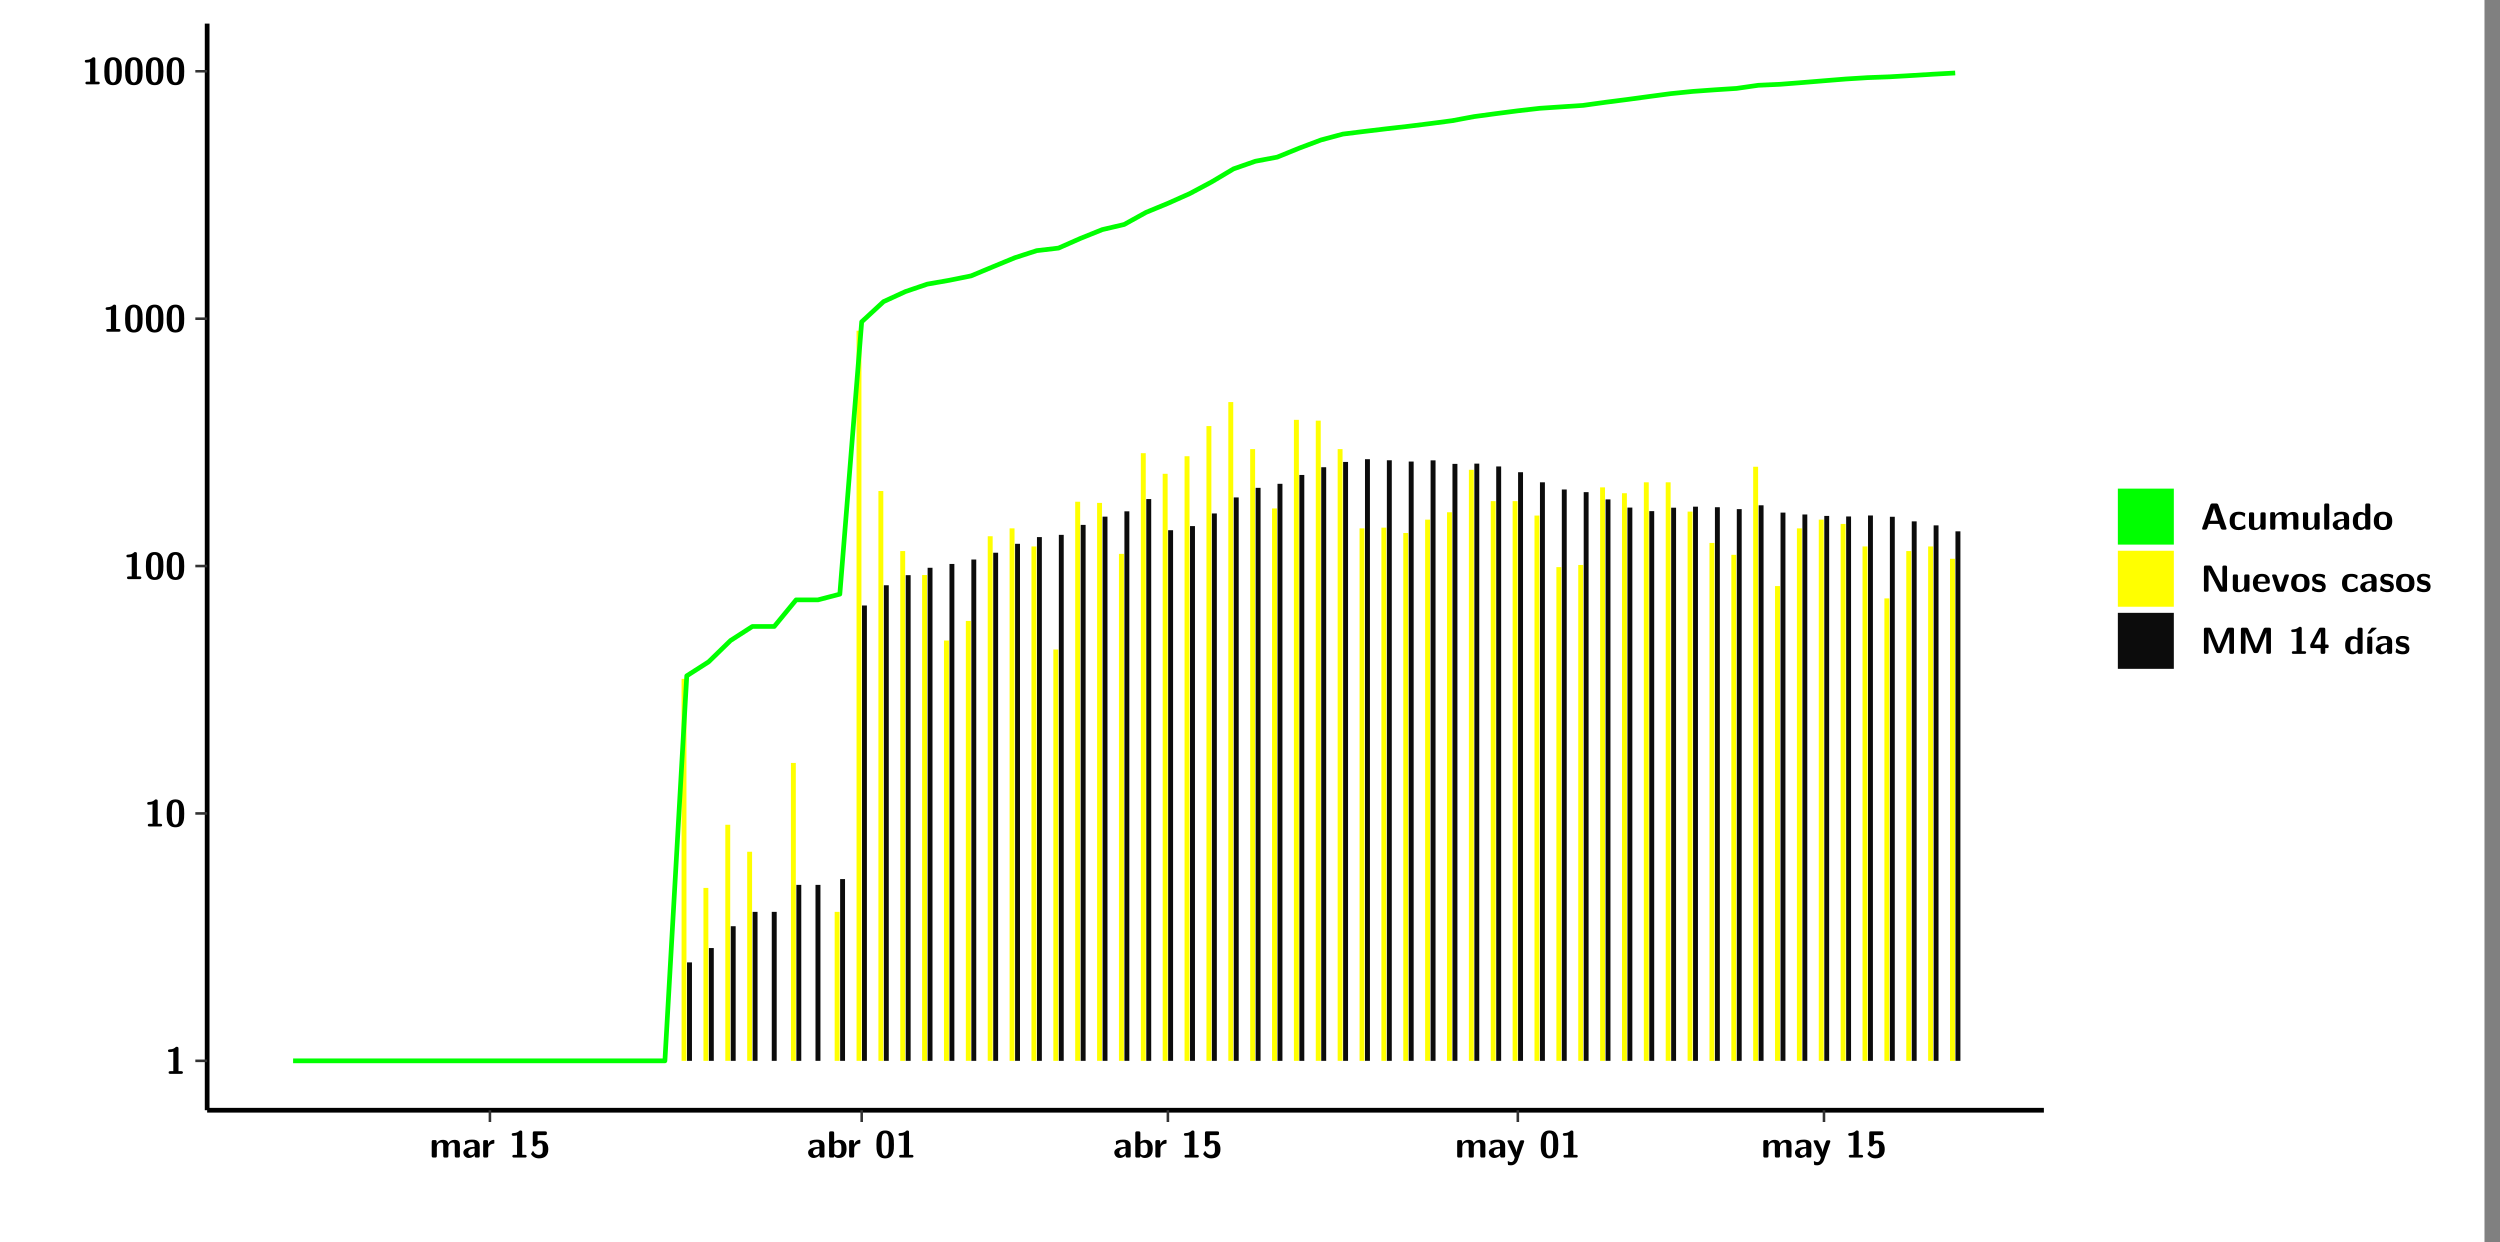 <?xml version="1.0" encoding="UTF-8"?>
<svg xmlns="http://www.w3.org/2000/svg" xmlns:xlink="http://www.w3.org/1999/xlink" width="579.653pt" height="288pt" viewBox="0 0 579.653 288" version="1.1">
<rect x="0" y="0" width="579.653" height="288" fill="#808080" stroke="none"/>
<defs>
<g>
<symbol overflow="visible" id="glyph0-0">
<path style="stroke:none;" d=""/>
</symbol>
<symbol overflow="visible" id="glyph0-1">
<path style="stroke:none;" d="M 3.109 -5.859 C 3.109 -6.016 3.109 -6.281 2.719 -6.281 C 2.547 -6.281 2.516 -6.266 2.406 -6.156 C 2.25 -6.016 1.922 -5.688 1.047 -5.672 C 0.891 -5.672 0.672 -5.609 0.672 -5.359 C 0.672 -5.047 0.969 -5.047 1.094 -5.047 C 1.344 -5.047 1.656 -5.078 1.906 -5.156 L 1.906 -0.625 L 1.234 -0.625 C 1.109 -0.625 0.812 -0.625 0.812 -0.312 C 0.812 0 1.109 0 1.234 0 L 3.719 0 C 3.828 0 4.141 0 4.141 -0.312 C 4.141 -0.625 3.828 -0.625 3.719 -0.625 L 3.109 -0.625 Z M 3.109 -5.859 "/>
</symbol>
<symbol overflow="visible" id="glyph0-2">
<path style="stroke:none;" d="M 4.438 -3 C 4.438 -4.203 4.438 -6.281 2.406 -6.281 C 0.375 -6.281 0.375 -4.219 0.375 -3 C 0.375 -1.812 0.375 0.188 2.406 0.188 C 4.438 0.188 4.438 -1.781 4.438 -3 Z M 2.406 -0.438 C 1.75 -0.438 1.656 -1.25 1.625 -1.484 C 1.562 -1.953 1.562 -2.766 1.562 -3.125 C 1.562 -3.641 1.562 -4.203 1.625 -4.641 C 1.641 -4.875 1.734 -5.641 2.406 -5.641 C 3.047 -5.641 3.156 -4.906 3.188 -4.734 C 3.25 -4.281 3.25 -3.594 3.25 -3.125 C 3.25 -2.625 3.25 -1.953 3.188 -1.469 C 3.156 -1.234 3.062 -0.438 2.406 -0.438 Z M 2.406 -0.438 "/>
</symbol>
<symbol overflow="visible" id="glyph0-3">
<path style="stroke:none;" d="M 7.062 -2.844 C 7.062 -3.75 6.672 -4.109 5.781 -4.109 C 5.156 -4.109 4.688 -3.828 4.359 -3.25 C 4.219 -4.078 3.484 -4.109 3.109 -4.109 C 2.938 -4.109 2.578 -4.109 2.188 -3.828 C 1.906 -3.625 1.734 -3.344 1.672 -3.203 L 1.672 -3.641 C 1.672 -3.922 1.609 -4.062 1.25 -4.062 L 0.953 -4.062 C 0.625 -4.062 0.531 -3.969 0.531 -3.641 L 0.531 -0.422 C 0.531 -0.109 0.625 0 0.953 0 L 1.297 0 C 1.625 0 1.719 -0.109 1.719 -0.422 L 1.719 -2.359 C 1.719 -3.141 2.25 -3.484 2.688 -3.484 C 3.109 -3.484 3.203 -3.297 3.203 -2.828 L 3.203 -0.422 C 3.203 -0.109 3.297 0 3.625 0 L 3.969 0 C 4.297 0 4.391 -0.109 4.391 -0.422 L 4.391 -2.359 C 4.391 -3.141 4.922 -3.484 5.359 -3.484 C 5.781 -3.484 5.875 -3.297 5.875 -2.828 L 5.875 -0.422 C 5.875 -0.109 5.969 0 6.297 0 L 6.641 0 C 6.984 0 7.062 -0.109 7.062 -0.422 Z M 7.062 -2.844 "/>
</symbol>
<symbol overflow="visible" id="glyph0-4">
<path style="stroke:none;" d="M 4.062 -2.766 C 4.062 -4.156 2.734 -4.156 2.297 -4.156 C 1.891 -4.156 1.453 -4.125 0.859 -3.891 C 0.672 -3.797 0.625 -3.781 0.625 -3.688 C 0.625 -3.625 0.688 -3.109 0.688 -3.047 C 0.703 -2.984 0.75 -2.938 0.812 -2.938 C 0.844 -2.938 0.875 -2.969 0.906 -3 C 1.281 -3.391 1.719 -3.578 2.266 -3.578 C 2.734 -3.578 2.875 -3.297 2.875 -2.781 L 2.875 -2.469 C 2.562 -2.469 0.266 -2.453 0.266 -1.172 C 0.266 -0.547 0.766 0.094 1.531 0.094 C 1.828 0.094 2.484 0.016 2.906 -0.594 L 2.906 -0.422 C 2.906 -0.141 2.969 0 3.328 0 L 3.641 0 C 3.984 0 4.062 -0.109 4.062 -0.422 Z M 2.875 -1.344 C 2.875 -0.531 2.047 -0.531 2.016 -0.531 C 1.641 -0.531 1.406 -0.844 1.406 -1.188 C 1.406 -2.047 2.625 -2.109 2.875 -2.109 Z M 2.875 -1.344 "/>
</symbol>
<symbol overflow="visible" id="glyph0-5">
<path style="stroke:none;" d="M 1.703 -2.016 C 1.703 -2.844 2.391 -3.188 2.938 -3.219 C 3.109 -3.234 3.125 -3.234 3.125 -3.469 L 3.125 -3.875 C 3.125 -4.047 3.125 -4.109 2.969 -4.109 C 2.719 -4.109 2.078 -4.031 1.672 -3.078 L 1.656 -3.078 L 1.656 -3.641 C 1.656 -3.922 1.594 -4.062 1.234 -4.062 L 0.953 -4.062 C 0.641 -4.062 0.531 -3.969 0.531 -3.641 L 0.531 -0.422 C 0.531 -0.109 0.625 0 0.953 0 L 1.281 0 C 1.609 0 1.703 -0.109 1.703 -0.422 Z M 1.703 -2.016 "/>
</symbol>
<symbol overflow="visible" id="glyph0-6">
<path style="stroke:none;" d="M 1.859 -5.203 L 3.578 -5.203 C 4 -5.203 4 -5.406 4 -5.641 C 4 -5.875 4 -6.078 3.578 -6.078 L 1.141 -6.078 C 0.875 -6.078 0.734 -6.031 0.734 -5.688 L 0.734 -3 C 0.734 -2.609 0.922 -2.594 1.172 -2.594 C 1.391 -2.594 1.469 -2.594 1.594 -2.812 C 1.812 -3.141 2.109 -3.328 2.469 -3.328 C 3.047 -3.328 3.047 -2.656 3.047 -1.969 C 3.047 -1.297 3.047 -0.625 2.125 -0.625 C 1.844 -0.625 1.25 -0.703 0.906 -1.406 C 0.875 -1.453 0.844 -1.5 0.781 -1.5 C 0.719 -1.5 0.703 -1.469 0.656 -1.391 C 0.531 -1.188 0.328 -0.891 0.328 -0.828 C 0.328 -0.75 0.891 0.188 2.141 0.188 C 3.562 0.188 4.328 -0.516 4.328 -1.938 C 4.328 -3.094 3.844 -3.953 2.5 -3.953 C 2.281 -3.953 2.078 -3.922 1.859 -3.844 Z M 1.859 -5.203 "/>
</symbol>
<symbol overflow="visible" id="glyph0-7">
<path style="stroke:none;" d="M 1.703 -5.656 C 1.703 -5.938 1.641 -6.078 1.281 -6.078 L 0.953 -6.078 C 0.641 -6.078 0.531 -5.984 0.531 -5.656 L 0.531 -0.422 C 0.531 -0.109 0.625 0 0.953 0 L 1.312 0 C 1.453 0 1.719 0 1.734 -0.344 C 2.125 0.094 2.578 0.094 2.719 0.094 C 4.578 0.094 4.578 -1.594 4.578 -2.031 C 4.578 -2.453 4.578 -4.109 2.938 -4.109 C 2.219 -4.109 1.781 -3.703 1.703 -3.625 Z M 1.734 -3.172 C 1.844 -3.281 2.109 -3.484 2.5 -3.484 C 3.391 -3.484 3.391 -2.672 3.391 -2.016 C 3.391 -1.375 3.391 -0.531 2.406 -0.531 C 2.047 -0.531 1.828 -0.75 1.734 -0.875 Z M 1.734 -3.172 "/>
</symbol>
<symbol overflow="visible" id="glyph0-8">
<path style="stroke:none;" d="M 4.109 -3.609 C 4.141 -3.719 4.141 -3.734 4.141 -3.781 C 4.141 -4.016 3.906 -4.016 3.797 -4.016 L 3.609 -4.016 C 3.469 -4.016 3.266 -4.016 3.141 -3.812 C 3.109 -3.766 2.406 -1.828 2.359 -1.25 L 2.344 -1.25 C 2.312 -1.672 1.953 -2.484 1.562 -3.328 C 1.328 -3.891 1.266 -4.016 0.828 -4.016 L 0.594 -4.016 C 0.469 -4.016 0.25 -4.016 0.25 -3.781 C 0.25 -3.75 0.281 -3.688 0.297 -3.641 L 1.953 0 C 1.891 0.188 1.859 0.281 1.828 0.375 C 1.734 0.656 1.578 1.047 1.109 1.047 C 0.812 1.047 0.609 0.922 0.516 0.875 C 0.469 0.844 0.453 0.828 0.422 0.828 C 0.391 0.828 0.312 0.859 0.312 0.969 C 0.312 1.031 0.375 1.641 0.391 1.672 C 0.469 1.781 0.953 1.797 1.094 1.797 C 2.172 1.797 2.609 0.766 2.672 0.547 Z M 4.109 -3.609 "/>
</symbol>
<symbol overflow="visible" id="glyph0-9">
<path style="stroke:none;" d="M 4.156 -5.703 C 4.031 -6.078 3.766 -6.078 3.594 -6.078 L 2.828 -6.078 C 2.641 -6.078 2.391 -6.078 2.266 -5.703 L 0.406 -0.406 C 0.375 -0.297 0.375 -0.281 0.375 -0.234 C 0.375 0 0.594 0 0.703 0 L 1.031 0 C 1.188 0 1.453 0 1.578 -0.344 L 1.922 -1.328 L 4.344 -1.328 L 4.641 -0.484 C 4.75 -0.172 4.812 0 5.234 0 L 5.703 0 C 5.828 0 6.047 0 6.047 -0.234 C 6.047 -0.281 6.047 -0.297 6 -0.406 Z M 2.812 -3.938 C 2.938 -4.328 3.062 -4.656 3.125 -4.969 L 3.141 -4.969 C 3.188 -4.766 3.188 -4.75 3.25 -4.547 L 4.078 -2.078 L 2.188 -2.078 Z M 2.812 -3.938 "/>
</symbol>
<symbol overflow="visible" id="glyph0-10">
<path style="stroke:none;" d="M 4 -0.438 C 4 -0.531 3.969 -0.938 3.953 -1.047 C 3.953 -1.078 3.938 -1.172 3.844 -1.172 C 3.812 -1.172 3.797 -1.172 3.703 -1.078 C 3.562 -0.953 3.141 -0.594 2.422 -0.594 C 1.516 -0.594 1.516 -1.469 1.516 -2.031 C 1.516 -2.75 1.562 -3.484 2.453 -3.484 C 3.031 -3.484 3.266 -3.344 3.578 -3.078 C 3.688 -2.984 3.703 -2.984 3.734 -2.984 C 3.828 -2.984 3.844 -3.062 3.844 -3.094 C 3.859 -3.172 3.953 -3.656 3.953 -3.703 C 3.953 -3.781 3.891 -3.812 3.75 -3.891 C 3.328 -4.078 3.062 -4.156 2.453 -4.156 C 1.141 -4.156 0.328 -3.547 0.328 -2.016 C 0.328 -0.562 1.078 0.094 2.406 0.094 C 2.641 0.094 3.172 0.094 3.75 -0.203 C 4 -0.344 4 -0.344 4 -0.438 Z M 4 -0.438 "/>
</symbol>
<symbol overflow="visible" id="glyph0-11">
<path style="stroke:none;" d="M 4.391 -3.594 C 4.391 -3.875 4.328 -4.016 3.969 -4.016 L 3.609 -4.016 C 3.281 -4.016 3.188 -3.906 3.188 -3.594 L 3.188 -1.516 C 3.188 -0.938 2.891 -0.438 2.266 -0.438 C 1.766 -0.438 1.719 -0.562 1.719 -1.031 L 1.719 -3.594 C 1.719 -3.875 1.656 -4.016 1.297 -4.016 L 0.953 -4.016 C 0.625 -4.016 0.531 -3.922 0.531 -3.594 L 0.531 -1.109 C 0.531 -0.172 1.031 0.094 1.953 0.094 C 2.188 0.094 2.812 0.094 3.219 -0.656 L 3.219 -0.422 C 3.219 -0.141 3.281 0 3.641 0 L 3.969 0 C 4.297 0 4.391 -0.109 4.391 -0.422 Z M 4.391 -3.594 "/>
</symbol>
<symbol overflow="visible" id="glyph0-12">
<path style="stroke:none;" d="M 1.703 -5.656 C 1.703 -5.938 1.641 -6.078 1.281 -6.078 L 0.953 -6.078 C 0.641 -6.078 0.531 -5.984 0.531 -5.656 L 0.531 -0.422 C 0.531 -0.109 0.625 0 0.953 0 L 1.281 0 C 1.609 0 1.703 -0.109 1.703 -0.422 Z M 1.703 -5.656 "/>
</symbol>
<symbol overflow="visible" id="glyph0-13">
<path style="stroke:none;" d="M 4.375 -5.656 C 4.375 -5.938 4.312 -6.078 3.953 -6.078 L 3.625 -6.078 C 3.297 -6.078 3.203 -5.969 3.203 -5.656 L 3.203 -3.672 C 2.812 -4.047 2.375 -4.109 2.109 -4.109 C 0.328 -4.109 0.328 -2.422 0.328 -2 C 0.328 -1.594 0.328 0.094 2.062 0.094 C 2.422 0.094 2.812 -0.016 3.188 -0.406 C 3.188 -0.094 3.297 0 3.609 0 L 3.953 0 C 4.281 0 4.375 -0.109 4.375 -0.422 Z M 3.188 -1.094 C 3.188 -0.953 3.188 -0.875 2.922 -0.688 C 2.703 -0.547 2.5 -0.531 2.406 -0.531 C 1.516 -0.531 1.516 -1.344 1.516 -2 C 1.516 -2.656 1.516 -3.484 2.5 -3.484 C 2.75 -3.484 2.984 -3.391 3.188 -3.203 Z M 3.188 -1.094 "/>
</symbol>
<symbol overflow="visible" id="glyph0-14">
<path style="stroke:none;" d="M 4.547 -1.969 C 4.547 -3.406 3.844 -4.156 2.406 -4.156 C 0.953 -4.156 0.266 -3.391 0.266 -1.969 C 0.266 -0.547 1.031 0.094 2.406 0.094 C 3.781 0.094 4.547 -0.531 4.547 -1.969 Z M 2.406 -0.594 C 1.469 -0.594 1.469 -1.375 1.469 -2.078 C 1.469 -2.75 1.469 -3.531 2.406 -3.531 C 3.344 -3.531 3.344 -2.766 3.344 -2.078 C 3.344 -1.391 3.344 -0.594 2.406 -0.594 Z M 2.406 -0.594 "/>
</symbol>
<symbol overflow="visible" id="glyph0-15">
<path style="stroke:none;" d="M 2.656 -5.734 C 2.469 -6.078 2.203 -6.078 2.031 -6.078 L 1.219 -6.078 C 0.906 -6.078 0.797 -5.984 0.797 -5.656 L 0.797 -0.422 C 0.797 -0.109 0.891 0 1.219 0 L 1.453 0 C 1.781 0 1.875 -0.109 1.875 -0.422 L 1.875 -5.016 L 1.891 -5.016 L 4.297 -0.344 C 4.484 0 4.75 0 4.922 0 L 5.734 0 C 6.062 0 6.156 -0.109 6.156 -0.422 L 6.156 -5.656 C 6.156 -5.938 6.094 -6.078 5.734 -6.078 L 5.5 -6.078 C 5.156 -6.078 5.078 -5.969 5.078 -5.656 L 5.078 -1.062 L 5.062 -1.062 Z M 2.656 -5.734 "/>
</symbol>
<symbol overflow="visible" id="glyph0-16">
<path style="stroke:none;" d="M 3.781 -1.875 C 3.984 -1.875 4.203 -1.891 4.203 -2.281 C 4.203 -3.406 3.672 -4.156 2.359 -4.156 C 0.969 -4.156 0.266 -3.375 0.266 -2.047 C 0.266 -0.609 1.109 0.094 2.484 0.094 C 2.812 0.094 3.312 0.047 3.891 -0.234 C 4.078 -0.328 4.141 -0.359 4.141 -0.469 C 4.141 -0.531 4.125 -0.781 4.109 -0.844 C 4.078 -1.125 4.062 -1.125 3.984 -1.125 C 3.953 -1.125 3.938 -1.125 3.844 -1.047 C 3.328 -0.594 2.797 -0.531 2.516 -0.531 C 1.531 -0.531 1.422 -1.312 1.391 -1.875 Z M 1.406 -2.344 C 1.422 -2.875 1.609 -3.531 2.359 -3.531 C 3.062 -3.531 3.203 -3.031 3.219 -2.344 Z M 1.406 -2.344 "/>
</symbol>
<symbol overflow="visible" id="glyph0-17">
<path style="stroke:none;" d="M 4.109 -3.609 C 4.141 -3.719 4.141 -3.75 4.141 -3.766 C 4.141 -4.016 3.922 -4.016 3.797 -4.016 L 3.609 -4.016 C 3.25 -4.016 3.141 -3.891 3.062 -3.641 L 2.203 -0.984 L 1.328 -3.641 C 1.266 -3.828 1.203 -4.016 0.781 -4.016 L 0.578 -4.016 C 0.453 -4.016 0.234 -4.016 0.234 -3.766 C 0.234 -3.75 0.234 -3.719 0.266 -3.609 L 1.312 -0.375 C 1.438 0 1.703 0 1.859 0 L 2.5 0 C 2.672 0 2.938 0 3.062 -0.375 Z M 4.109 -3.609 "/>
</symbol>
<symbol overflow="visible" id="glyph0-18">
<path style="stroke:none;" d="M 3.469 -1.234 C 3.469 -1.734 3.203 -2.031 3.047 -2.172 C 2.703 -2.484 2.391 -2.547 2.031 -2.609 C 1.547 -2.703 1.188 -2.766 1.188 -3.109 C 1.188 -3.469 1.484 -3.547 1.828 -3.547 C 2.406 -3.547 2.719 -3.328 2.953 -3.125 C 3.047 -3.047 3.062 -3.047 3.094 -3.047 C 3.188 -3.047 3.203 -3.125 3.203 -3.156 C 3.219 -3.219 3.312 -3.719 3.312 -3.766 C 3.312 -3.906 2.844 -4.031 2.75 -4.062 C 2.406 -4.156 2.125 -4.156 1.891 -4.156 C 1.5 -4.156 0.328 -4.156 0.328 -2.906 C 0.328 -2.484 0.516 -2.219 0.75 -2 C 1.062 -1.734 1.406 -1.672 1.906 -1.562 C 2.156 -1.531 2.609 -1.453 2.609 -1.062 C 2.609 -0.656 2.266 -0.594 1.922 -0.594 C 1.531 -0.594 1.047 -0.703 0.625 -1.188 C 0.594 -1.234 0.562 -1.266 0.516 -1.266 C 0.422 -1.266 0.406 -1.188 0.391 -1.125 C 0.375 -1.016 0.266 -0.516 0.266 -0.422 C 0.266 -0.266 0.922 -0.062 0.922 -0.047 C 1.406 0.094 1.766 0.094 1.922 0.094 C 2.359 0.094 3.469 0.062 3.469 -1.234 Z M 3.469 -1.234 "/>
</symbol>
<symbol overflow="visible" id="glyph0-19">
<path style="stroke:none;" d="M 4.859 -2.859 C 4.688 -2.422 4.359 -1.609 4.281 -1.312 C 4.203 -1.625 3.844 -2.484 3.656 -2.953 L 2.531 -5.719 C 2.391 -6.078 2.109 -6.078 1.953 -6.078 L 1.219 -6.078 C 0.906 -6.078 0.797 -5.984 0.797 -5.656 L 0.797 -0.422 C 0.797 -0.109 0.891 0 1.219 0 L 1.453 0 C 1.781 0 1.875 -0.109 1.875 -0.422 L 1.875 -4.953 L 1.891 -4.953 C 1.984 -4.562 2.375 -3.578 2.578 -3.062 L 3.609 -0.562 C 3.766 -0.188 3.969 -0.188 4.266 -0.188 C 4.562 -0.188 4.781 -0.188 4.938 -0.562 L 6.062 -3.328 C 6.141 -3.531 6.625 -4.719 6.672 -4.953 L 6.688 -4.953 L 6.688 -0.422 C 6.688 -0.141 6.75 0 7.109 0 L 7.344 0 C 7.672 0 7.766 -0.109 7.766 -0.422 L 7.766 -5.656 C 7.766 -5.938 7.703 -6.078 7.344 -6.078 L 6.609 -6.078 C 6.391 -6.078 6.172 -6.062 6.016 -5.703 Z M 4.859 -2.859 "/>
</symbol>
<symbol overflow="visible" id="glyph0-20">
<path style="stroke:none;" d="M 0.344 -2.297 C 0.266 -2.172 0.266 -2.141 0.266 -1.984 L 0.266 -1.766 C 0.266 -1.484 0.328 -1.344 0.688 -1.344 L 2.672 -1.344 L 2.672 -0.422 C 2.672 -0.141 2.719 0 3.078 0 L 3.328 0 C 3.656 0 3.75 -0.109 3.75 -0.422 L 3.75 -1.344 L 4.125 -1.344 C 4.391 -1.344 4.547 -1.406 4.547 -1.75 C 4.547 -2.078 4.422 -2.172 4.125 -2.172 L 3.75 -2.172 L 3.75 -5.656 C 3.75 -5.984 3.656 -6.078 3.328 -6.078 L 2.688 -6.078 C 2.531 -6.078 2.391 -6.078 2.281 -5.875 Z M 1.188 -2.172 C 2.578 -4.75 2.672 -5.016 2.703 -5.156 L 2.719 -5.156 L 2.719 -2.172 Z M 1.188 -2.172 "/>
</symbol>
<symbol overflow="visible" id="glyph0-21">
<path style="stroke:none;" d="M 3.906 -5.844 C 3.953 -5.875 4 -5.922 4 -5.969 C 4 -6.078 3.906 -6.078 3.766 -6.078 L 3.047 -6.078 C 2.875 -6.078 2.859 -6.078 2.781 -5.984 L 2.031 -4.953 C 1.953 -4.859 1.953 -4.844 1.953 -4.828 C 1.953 -4.703 2.047 -4.703 2.188 -4.703 L 2.516 -4.703 Z M 3.906 -5.844 "/>
</symbol>
<symbol overflow="visible" id="glyph0-22">
<path style="stroke:none;" d="M 1.703 -3.594 C 1.703 -3.875 1.641 -4.016 1.281 -4.016 L 0.953 -4.016 C 0.641 -4.016 0.531 -3.922 0.531 -3.594 L 0.531 -0.422 C 0.531 -0.109 0.625 0 0.953 0 L 1.281 0 C 1.609 0 1.703 -0.109 1.703 -0.422 Z M 1.703 -3.594 "/>
</symbol>
</g>
<clipPath id="clip1">
  <path d="M 0 0 L 576.008 0 L 576.008 288 L 0 288 Z M 0 0 "/>
</clipPath>
<clipPath id="clip2">
  <path d="M 48.031 5.477 L 473.898 5.477 L 473.898 257.414 L 48.031 257.414 Z M 48.031 5.477 "/>
</clipPath>
</defs>
<g id="surface1">
<g clip-path="url(#clip1)" clip-rule="nonzero">
<path style="fill-rule:nonzero;fill:rgb(100%,100%,100%);fill-opacity:1;stroke-width:0.598;stroke-linecap:round;stroke-linejoin:round;stroke:rgb(100%,100%,100%);stroke-opacity:1;stroke-miterlimit:10;" d="M 0 0 L 0 288.004 L 576.008 288.004 L 576.008 0 Z M 0 0 " transform="matrix(1,0,0,-1,0,288)"/>
</g>
<g clip-path="url(#clip2)" clip-rule="nonzero">
<path style=" stroke:none;fill-rule:nonzero;fill:rgb(100%,100%,100%);fill-opacity:1;" d="M 48.031 257.414 L 48.031 5.477 L 473.898 5.477 L 473.898 257.414 Z M 48.031 257.414 "/>
</g>
<path style=" stroke:none;fill-rule:nonzero;fill:rgb(100%,100%,0%);fill-opacity:1;" d="M 158.031 245.969 L 158.031 157.398 L 159.164 157.398 L 159.164 245.969 Z M 158.031 245.969 "/>
<path style=" stroke:none;fill-rule:nonzero;fill:rgb(4.999%,4.999%,4.999%);fill-opacity:1;" d="M 159.293 245.969 L 159.293 223.141 L 160.441 223.141 L 160.441 245.969 Z M 159.293 245.969 "/>
<path style=" stroke:none;fill-rule:nonzero;fill:rgb(100%,100%,0%);fill-opacity:1;" d="M 163.102 245.969 L 163.102 205.875 L 164.234 205.875 L 164.234 245.969 Z M 163.102 245.969 "/>
<path style=" stroke:none;fill-rule:nonzero;fill:rgb(4.999%,4.999%,4.999%);fill-opacity:1;" d="M 164.367 245.969 L 164.367 219.816 L 165.5 219.816 L 165.5 245.969 Z M 164.367 245.969 "/>
<path style=" stroke:none;fill-rule:nonzero;fill:rgb(100%,100%,0%);fill-opacity:1;" d="M 168.172 245.969 L 168.172 191.23 L 169.309 191.23 L 169.309 245.969 Z M 168.172 245.969 "/>
<path style=" stroke:none;fill-rule:nonzero;fill:rgb(4.999%,4.999%,4.999%);fill-opacity:1;" d="M 169.438 245.969 L 169.438 214.754 L 170.574 214.754 L 170.574 245.969 Z M 169.438 245.969 "/>
<path style=" stroke:none;fill-rule:nonzero;fill:rgb(100%,100%,0%);fill-opacity:1;" d="M 173.242 245.969 L 173.242 197.488 L 174.379 197.488 L 174.379 245.969 Z M 173.242 245.969 "/>
<path style=" stroke:none;fill-rule:nonzero;fill:rgb(4.999%,4.999%,4.999%);fill-opacity:1;" d="M 174.508 245.969 L 174.508 211.426 L 175.645 211.426 L 175.645 245.969 Z M 174.508 245.969 "/>
<path style=" stroke:none;fill-rule:nonzero;fill:rgb(4.999%,4.999%,4.999%);fill-opacity:1;" d="M 178.941 245.969 L 178.941 211.426 L 180.086 211.426 L 180.086 245.969 Z M 178.941 245.969 "/>
<path style=" stroke:none;fill-rule:nonzero;fill:rgb(100%,100%,0%);fill-opacity:1;" d="M 183.383 245.969 L 183.383 176.895 L 184.52 176.895 L 184.52 245.969 Z M 183.383 245.969 "/>
<path style=" stroke:none;fill-rule:nonzero;fill:rgb(4.999%,4.999%,4.999%);fill-opacity:1;" d="M 184.648 245.969 L 184.648 205.168 L 185.785 205.168 L 185.785 245.969 Z M 184.648 245.969 "/>
<path style=" stroke:none;fill-rule:nonzero;fill:rgb(4.999%,4.999%,4.999%);fill-opacity:1;" d="M 189.082 245.969 L 189.082 205.168 L 190.23 205.168 L 190.23 245.969 Z M 189.082 245.969 "/>
<path style=" stroke:none;fill-rule:nonzero;fill:rgb(100%,100%,0%);fill-opacity:1;" d="M 193.527 245.969 L 193.527 211.426 L 194.664 211.426 L 194.664 245.969 Z M 193.527 245.969 "/>
<path style=" stroke:none;fill-rule:nonzero;fill:rgb(4.999%,4.999%,4.999%);fill-opacity:1;" d="M 194.793 245.969 L 194.793 203.824 L 195.93 203.824 L 195.93 245.969 Z M 194.793 245.969 "/>
<path style=" stroke:none;fill-rule:nonzero;fill:rgb(100%,100%,0%);fill-opacity:1;" d="M 198.598 245.969 L 198.598 76.68 L 199.734 76.68 L 199.734 245.969 Z M 198.598 245.969 "/>
<path style=" stroke:none;fill-rule:nonzero;fill:rgb(4.999%,4.999%,4.999%);fill-opacity:1;" d="M 199.863 245.969 L 199.863 140.391 L 201 140.391 L 201 245.969 Z M 199.863 245.969 "/>
<path style=" stroke:none;fill-rule:nonzero;fill:rgb(100%,100%,0%);fill-opacity:1;" d="M 203.668 245.969 L 203.668 113.852 L 204.805 113.852 L 204.805 245.969 Z M 203.668 245.969 "/>
<path style=" stroke:none;fill-rule:nonzero;fill:rgb(4.999%,4.999%,4.999%);fill-opacity:1;" d="M 204.934 245.969 L 204.934 135.699 L 206.07 135.699 L 206.07 245.969 Z M 204.934 245.969 "/>
<path style=" stroke:none;fill-rule:nonzero;fill:rgb(100%,100%,0%);fill-opacity:1;" d="M 208.73 245.969 L 208.73 127.77 L 209.875 127.77 L 209.875 245.969 Z M 208.73 245.969 "/>
<path style=" stroke:none;fill-rule:nonzero;fill:rgb(4.999%,4.999%,4.999%);fill-opacity:1;" d="M 210.004 245.969 L 210.004 133.359 L 211.141 133.359 L 211.141 245.969 Z M 210.004 245.969 "/>
<path style=" stroke:none;fill-rule:nonzero;fill:rgb(100%,100%,0%);fill-opacity:1;" d="M 213.801 245.969 L 213.801 133.328 L 214.945 133.328 L 214.945 245.969 Z M 213.801 245.969 "/>
<path style=" stroke:none;fill-rule:nonzero;fill:rgb(4.999%,4.999%,4.999%);fill-opacity:1;" d="M 215.078 245.969 L 215.078 131.645 L 216.211 131.645 L 216.211 245.969 Z M 215.078 245.969 "/>
<path style=" stroke:none;fill-rule:nonzero;fill:rgb(100%,100%,0%);fill-opacity:1;" d="M 218.871 245.969 L 218.871 148.512 L 220.02 148.512 L 220.02 245.969 Z M 218.871 245.969 "/>
<path style=" stroke:none;fill-rule:nonzero;fill:rgb(4.999%,4.999%,4.999%);fill-opacity:1;" d="M 220.148 245.969 L 220.148 130.758 L 221.281 130.758 L 221.281 245.969 Z M 220.148 245.969 "/>
<path style=" stroke:none;fill-rule:nonzero;fill:rgb(100%,100%,0%);fill-opacity:1;" d="M 223.941 245.969 L 223.941 143.969 L 225.09 143.969 L 225.09 245.969 Z M 223.941 245.969 "/>
<path style=" stroke:none;fill-rule:nonzero;fill:rgb(4.999%,4.999%,4.999%);fill-opacity:1;" d="M 225.219 245.969 L 225.219 129.73 L 226.355 129.73 L 226.355 245.969 Z M 225.219 245.969 "/>
<path style=" stroke:none;fill-rule:nonzero;fill:rgb(100%,100%,0%);fill-opacity:1;" d="M 229.016 245.969 L 229.016 124.332 L 230.16 124.332 L 230.16 245.969 Z M 229.016 245.969 "/>
<path style=" stroke:none;fill-rule:nonzero;fill:rgb(4.999%,4.999%,4.999%);fill-opacity:1;" d="M 230.289 245.969 L 230.289 128.156 L 231.426 128.156 L 231.426 245.969 Z M 230.289 245.969 "/>
<path style=" stroke:none;fill-rule:nonzero;fill:rgb(100%,100%,0%);fill-opacity:1;" d="M 234.086 245.969 L 234.086 122.508 L 235.23 122.508 L 235.23 245.969 Z M 234.086 245.969 "/>
<path style=" stroke:none;fill-rule:nonzero;fill:rgb(4.999%,4.999%,4.999%);fill-opacity:1;" d="M 235.359 245.969 L 235.359 126.086 L 236.496 126.086 L 236.496 245.969 Z M 235.359 245.969 "/>
<path style=" stroke:none;fill-rule:nonzero;fill:rgb(100%,100%,0%);fill-opacity:1;" d="M 239.156 245.969 L 239.156 126.703 L 240.301 126.703 L 240.301 245.969 Z M 239.156 245.969 "/>
<path style=" stroke:none;fill-rule:nonzero;fill:rgb(4.999%,4.999%,4.999%);fill-opacity:1;" d="M 240.43 245.969 L 240.43 124.531 L 241.566 124.531 L 241.566 245.969 Z M 240.43 245.969 "/>
<path style=" stroke:none;fill-rule:nonzero;fill:rgb(100%,100%,0%);fill-opacity:1;" d="M 244.227 245.969 L 244.227 150.594 L 245.371 150.594 L 245.371 245.969 Z M 244.227 245.969 "/>
<path style=" stroke:none;fill-rule:nonzero;fill:rgb(4.999%,4.999%,4.999%);fill-opacity:1;" d="M 245.504 245.969 L 245.504 124.012 L 246.637 124.012 L 246.637 245.969 Z M 245.504 245.969 "/>
<path style=" stroke:none;fill-rule:nonzero;fill:rgb(100%,100%,0%);fill-opacity:1;" d="M 249.297 245.969 L 249.297 116.332 L 250.445 116.332 L 250.445 245.969 Z M 249.297 245.969 "/>
<path style=" stroke:none;fill-rule:nonzero;fill:rgb(4.999%,4.999%,4.999%);fill-opacity:1;" d="M 250.574 245.969 L 250.574 121.703 L 251.711 121.703 L 251.711 245.969 Z M 250.574 245.969 "/>
<path style=" stroke:none;fill-rule:nonzero;fill:rgb(100%,100%,0%);fill-opacity:1;" d="M 254.371 245.969 L 254.371 116.602 L 255.516 116.602 L 255.516 245.969 Z M 254.371 245.969 "/>
<path style=" stroke:none;fill-rule:nonzero;fill:rgb(4.999%,4.999%,4.999%);fill-opacity:1;" d="M 255.645 245.969 L 255.645 119.789 L 256.781 119.789 L 256.781 245.969 Z M 255.645 245.969 "/>
<path style=" stroke:none;fill-rule:nonzero;fill:rgb(100%,100%,0%);fill-opacity:1;" d="M 259.441 245.969 L 259.441 128.426 L 260.586 128.426 L 260.586 245.969 Z M 259.441 245.969 "/>
<path style=" stroke:none;fill-rule:nonzero;fill:rgb(4.999%,4.999%,4.999%);fill-opacity:1;" d="M 260.707 245.969 L 260.707 118.555 L 261.852 118.555 L 261.852 245.969 Z M 260.707 245.969 "/>
<path style=" stroke:none;fill-rule:nonzero;fill:rgb(100%,100%,0%);fill-opacity:1;" d="M 264.512 245.969 L 264.512 105.074 L 265.656 105.074 L 265.656 245.969 Z M 264.512 245.969 "/>
<path style=" stroke:none;fill-rule:nonzero;fill:rgb(4.999%,4.999%,4.999%);fill-opacity:1;" d="M 265.777 245.969 L 265.777 115.715 L 266.922 115.715 L 266.922 245.969 Z M 265.777 245.969 "/>
<path style=" stroke:none;fill-rule:nonzero;fill:rgb(100%,100%,0%);fill-opacity:1;" d="M 269.582 245.969 L 269.582 109.855 L 270.727 109.855 L 270.727 245.969 Z M 269.582 245.969 "/>
<path style=" stroke:none;fill-rule:nonzero;fill:rgb(4.999%,4.999%,4.999%);fill-opacity:1;" d="M 270.848 245.969 L 270.848 122.938 L 271.992 122.938 L 271.992 245.969 Z M 270.848 245.969 "/>
<path style=" stroke:none;fill-rule:nonzero;fill:rgb(100%,100%,0%);fill-opacity:1;" d="M 274.652 245.969 L 274.652 105.781 L 275.801 105.781 L 275.801 245.969 Z M 274.652 245.969 "/>
<path style=" stroke:none;fill-rule:nonzero;fill:rgb(4.999%,4.999%,4.999%);fill-opacity:1;" d="M 275.918 245.969 L 275.918 121.98 L 277.066 121.98 L 277.066 245.969 Z M 275.918 245.969 "/>
<path style=" stroke:none;fill-rule:nonzero;fill:rgb(100%,100%,0%);fill-opacity:1;" d="M 279.727 245.969 L 279.727 98.789 L 280.871 98.789 L 280.871 245.969 Z M 279.727 245.969 "/>
<path style=" stroke:none;fill-rule:nonzero;fill:rgb(4.999%,4.999%,4.999%);fill-opacity:1;" d="M 280.988 245.969 L 280.988 119.051 L 282.137 119.051 L 282.137 245.969 Z M 280.988 245.969 "/>
<path style=" stroke:none;fill-rule:nonzero;fill:rgb(100%,100%,0%);fill-opacity:1;" d="M 284.797 245.969 L 284.797 93.227 L 285.941 93.227 L 285.941 245.969 Z M 284.797 245.969 "/>
<path style=" stroke:none;fill-rule:nonzero;fill:rgb(4.999%,4.999%,4.999%);fill-opacity:1;" d="M 286.062 245.969 L 286.062 115.336 L 287.207 115.336 L 287.207 245.969 Z M 286.062 245.969 "/>
<path style=" stroke:none;fill-rule:nonzero;fill:rgb(100%,100%,0%);fill-opacity:1;" d="M 289.867 245.969 L 289.867 104.129 L 291.012 104.129 L 291.012 245.969 Z M 289.867 245.969 "/>
<path style=" stroke:none;fill-rule:nonzero;fill:rgb(4.999%,4.999%,4.999%);fill-opacity:1;" d="M 291.133 245.969 L 291.133 113.113 L 292.277 113.113 L 292.277 245.969 Z M 291.133 245.969 "/>
<path style=" stroke:none;fill-rule:nonzero;fill:rgb(100%,100%,0%);fill-opacity:1;" d="M 294.938 245.969 L 294.938 117.887 L 296.082 117.887 L 296.082 245.969 Z M 294.938 245.969 "/>
<path style=" stroke:none;fill-rule:nonzero;fill:rgb(4.999%,4.999%,4.999%);fill-opacity:1;" d="M 296.203 245.969 L 296.203 112.176 L 297.348 112.176 L 297.348 245.969 Z M 296.203 245.969 "/>
<path style=" stroke:none;fill-rule:nonzero;fill:rgb(100%,100%,0%);fill-opacity:1;" d="M 300.008 245.969 L 300.008 97.344 L 301.156 97.344 L 301.156 245.969 Z M 300.008 245.969 "/>
<path style=" stroke:none;fill-rule:nonzero;fill:rgb(4.999%,4.999%,4.999%);fill-opacity:1;" d="M 301.273 245.969 L 301.273 110.125 L 302.418 110.125 L 302.418 245.969 Z M 301.273 245.969 "/>
<path style=" stroke:none;fill-rule:nonzero;fill:rgb(100%,100%,0%);fill-opacity:1;" d="M 305.078 245.969 L 305.078 97.531 L 306.227 97.531 L 306.227 245.969 Z M 305.078 245.969 "/>
<path style=" stroke:none;fill-rule:nonzero;fill:rgb(4.999%,4.999%,4.999%);fill-opacity:1;" d="M 306.344 245.969 L 306.344 108.332 L 307.492 108.332 L 307.492 245.969 Z M 306.344 245.969 "/>
<path style=" stroke:none;fill-rule:nonzero;fill:rgb(100%,100%,0%);fill-opacity:1;" d="M 310.152 245.969 L 310.152 104.129 L 311.285 104.129 L 311.285 245.969 Z M 310.152 245.969 "/>
<path style=" stroke:none;fill-rule:nonzero;fill:rgb(4.999%,4.999%,4.999%);fill-opacity:1;" d="M 311.418 245.969 L 311.418 107.105 L 312.562 107.105 L 312.562 245.969 Z M 311.418 245.969 "/>
<path style=" stroke:none;fill-rule:nonzero;fill:rgb(100%,100%,0%);fill-opacity:1;" d="M 315.223 245.969 L 315.223 122.508 L 316.359 122.508 L 316.359 245.969 Z M 315.223 245.969 "/>
<path style=" stroke:none;fill-rule:nonzero;fill:rgb(4.999%,4.999%,4.999%);fill-opacity:1;" d="M 316.488 245.969 L 316.488 106.469 L 317.633 106.469 L 317.633 245.969 Z M 316.488 245.969 "/>
<path style=" stroke:none;fill-rule:nonzero;fill:rgb(100%,100%,0%);fill-opacity:1;" d="M 320.293 245.969 L 320.293 122.34 L 321.43 122.34 L 321.43 245.969 Z M 320.293 245.969 "/>
<path style=" stroke:none;fill-rule:nonzero;fill:rgb(4.999%,4.999%,4.999%);fill-opacity:1;" d="M 321.559 245.969 L 321.559 106.719 L 322.703 106.719 L 322.703 245.969 Z M 321.559 245.969 "/>
<path style=" stroke:none;fill-rule:nonzero;fill:rgb(100%,100%,0%);fill-opacity:1;" d="M 325.363 245.969 L 325.363 123.586 L 326.5 123.586 L 326.5 245.969 Z M 325.363 245.969 "/>
<path style=" stroke:none;fill-rule:nonzero;fill:rgb(4.999%,4.999%,4.999%);fill-opacity:1;" d="M 326.629 245.969 L 326.629 107.016 L 327.773 107.016 L 327.773 245.969 Z M 326.629 245.969 "/>
<path style=" stroke:none;fill-rule:nonzero;fill:rgb(100%,100%,0%);fill-opacity:1;" d="M 330.434 245.969 L 330.434 120.484 L 331.57 120.484 L 331.57 245.969 Z M 330.434 245.969 "/>
<path style=" stroke:none;fill-rule:nonzero;fill:rgb(4.999%,4.999%,4.999%);fill-opacity:1;" d="M 331.699 245.969 L 331.699 106.738 L 332.848 106.738 L 332.848 245.969 Z M 331.699 245.969 "/>
<path style=" stroke:none;fill-rule:nonzero;fill:rgb(100%,100%,0%);fill-opacity:1;" d="M 335.508 245.969 L 335.508 118.773 L 336.641 118.773 L 336.641 245.969 Z M 335.508 245.969 "/>
<path style=" stroke:none;fill-rule:nonzero;fill:rgb(4.999%,4.999%,4.999%);fill-opacity:1;" d="M 336.77 245.969 L 336.77 107.555 L 337.918 107.555 L 337.918 245.969 Z M 336.77 245.969 "/>
<path style=" stroke:none;fill-rule:nonzero;fill:rgb(100%,100%,0%);fill-opacity:1;" d="M 340.578 245.969 L 340.578 108.93 L 341.715 108.93 L 341.715 245.969 Z M 340.578 245.969 "/>
<path style=" stroke:none;fill-rule:nonzero;fill:rgb(4.999%,4.999%,4.999%);fill-opacity:1;" d="M 341.844 245.969 L 341.844 107.496 L 342.988 107.496 L 342.988 245.969 Z M 341.844 245.969 "/>
<path style=" stroke:none;fill-rule:nonzero;fill:rgb(100%,100%,0%);fill-opacity:1;" d="M 345.648 245.969 L 345.648 116.191 L 346.785 116.191 L 346.785 245.969 Z M 345.648 245.969 "/>
<path style=" stroke:none;fill-rule:nonzero;fill:rgb(4.999%,4.999%,4.999%);fill-opacity:1;" d="M 346.914 245.969 L 346.914 108.152 L 348.059 108.152 L 348.059 245.969 Z M 346.914 245.969 "/>
<path style=" stroke:none;fill-rule:nonzero;fill:rgb(100%,100%,0%);fill-opacity:1;" d="M 350.719 245.969 L 350.719 116.191 L 351.855 116.191 L 351.855 245.969 Z M 350.719 245.969 "/>
<path style=" stroke:none;fill-rule:nonzero;fill:rgb(4.999%,4.999%,4.999%);fill-opacity:1;" d="M 351.984 245.969 L 351.984 109.488 L 353.129 109.488 L 353.129 245.969 Z M 351.984 245.969 "/>
<path style=" stroke:none;fill-rule:nonzero;fill:rgb(100%,100%,0%);fill-opacity:1;" d="M 355.789 245.969 L 355.789 119.539 L 356.926 119.539 L 356.926 245.969 Z M 355.789 245.969 "/>
<path style=" stroke:none;fill-rule:nonzero;fill:rgb(4.999%,4.999%,4.999%);fill-opacity:1;" d="M 357.055 245.969 L 357.055 111.828 L 358.203 111.828 L 358.203 245.969 Z M 357.055 245.969 "/>
<path style=" stroke:none;fill-rule:nonzero;fill:rgb(100%,100%,0%);fill-opacity:1;" d="M 360.863 245.969 L 360.863 131.496 L 361.996 131.496 L 361.996 245.969 Z M 360.863 245.969 "/>
<path style=" stroke:none;fill-rule:nonzero;fill:rgb(4.999%,4.999%,4.999%);fill-opacity:1;" d="M 362.125 245.969 L 362.125 113.492 L 363.262 113.492 L 363.262 245.969 Z M 362.125 245.969 "/>
<path style=" stroke:none;fill-rule:nonzero;fill:rgb(100%,100%,0%);fill-opacity:1;" d="M 365.934 245.969 L 365.934 130.996 L 367.066 130.996 L 367.066 245.969 Z M 365.934 245.969 "/>
<path style=" stroke:none;fill-rule:nonzero;fill:rgb(4.999%,4.999%,4.999%);fill-opacity:1;" d="M 367.199 245.969 L 367.199 114.109 L 368.332 114.109 L 368.332 245.969 Z M 367.199 245.969 "/>
<path style=" stroke:none;fill-rule:nonzero;fill:rgb(100%,100%,0%);fill-opacity:1;" d="M 371.004 245.969 L 371.004 113.004 L 372.141 113.004 L 372.141 245.969 Z M 371.004 245.969 "/>
<path style=" stroke:none;fill-rule:nonzero;fill:rgb(4.999%,4.999%,4.999%);fill-opacity:1;" d="M 372.27 245.969 L 372.27 115.793 L 373.406 115.793 L 373.406 245.969 Z M 372.27 245.969 "/>
<path style=" stroke:none;fill-rule:nonzero;fill:rgb(100%,100%,0%);fill-opacity:1;" d="M 376.074 245.969 L 376.074 114.359 L 377.211 114.359 L 377.211 245.969 Z M 376.074 245.969 "/>
<path style=" stroke:none;fill-rule:nonzero;fill:rgb(4.999%,4.999%,4.999%);fill-opacity:1;" d="M 377.34 245.969 L 377.34 117.688 L 378.477 117.688 L 378.477 245.969 Z M 377.34 245.969 "/>
<path style=" stroke:none;fill-rule:nonzero;fill:rgb(100%,100%,0%);fill-opacity:1;" d="M 381.145 245.969 L 381.145 111.828 L 382.281 111.828 L 382.281 245.969 Z M 381.145 245.969 "/>
<path style=" stroke:none;fill-rule:nonzero;fill:rgb(4.999%,4.999%,4.999%);fill-opacity:1;" d="M 382.41 245.969 L 382.41 118.512 L 383.547 118.512 L 383.547 245.969 Z M 382.41 245.969 "/>
<path style=" stroke:none;fill-rule:nonzero;fill:rgb(100%,100%,0%);fill-opacity:1;" d="M 386.215 245.969 L 386.215 111.828 L 387.352 111.828 L 387.352 245.969 Z M 386.215 245.969 "/>
<path style=" stroke:none;fill-rule:nonzero;fill:rgb(4.999%,4.999%,4.999%);fill-opacity:1;" d="M 387.48 245.969 L 387.48 117.715 L 388.617 117.715 L 388.617 245.969 Z M 387.48 245.969 "/>
<path style=" stroke:none;fill-rule:nonzero;fill:rgb(100%,100%,0%);fill-opacity:1;" d="M 391.289 245.969 L 391.289 118.621 L 392.422 118.621 L 392.422 245.969 Z M 391.289 245.969 "/>
<path style=" stroke:none;fill-rule:nonzero;fill:rgb(4.999%,4.999%,4.999%);fill-opacity:1;" d="M 392.555 245.969 L 392.555 117.477 L 393.688 117.477 L 393.688 245.969 Z M 392.555 245.969 "/>
<path style=" stroke:none;fill-rule:nonzero;fill:rgb(100%,100%,0%);fill-opacity:1;" d="M 396.359 245.969 L 396.359 125.887 L 397.496 125.887 L 397.496 245.969 Z M 396.359 245.969 "/>
<path style=" stroke:none;fill-rule:nonzero;fill:rgb(4.999%,4.999%,4.999%);fill-opacity:1;" d="M 397.625 245.969 L 397.625 117.605 L 398.762 117.605 L 398.762 245.969 Z M 397.625 245.969 "/>
<path style=" stroke:none;fill-rule:nonzero;fill:rgb(100%,100%,0%);fill-opacity:1;" d="M 401.43 245.969 L 401.43 128.645 L 402.566 128.645 L 402.566 245.969 Z M 401.43 245.969 "/>
<path style=" stroke:none;fill-rule:nonzero;fill:rgb(4.999%,4.999%,4.999%);fill-opacity:1;" d="M 402.695 245.969 L 402.695 118.047 L 403.832 118.047 L 403.832 245.969 Z M 402.695 245.969 "/>
<path style=" stroke:none;fill-rule:nonzero;fill:rgb(100%,100%,0%);fill-opacity:1;" d="M 406.492 245.969 L 406.492 108.223 L 407.637 108.223 L 407.637 245.969 Z M 406.492 245.969 "/>
<path style=" stroke:none;fill-rule:nonzero;fill:rgb(4.999%,4.999%,4.999%);fill-opacity:1;" d="M 407.766 245.969 L 407.766 117.16 L 408.902 117.16 L 408.902 245.969 Z M 407.766 245.969 "/>
<path style=" stroke:none;fill-rule:nonzero;fill:rgb(100%,100%,0%);fill-opacity:1;" d="M 411.562 245.969 L 411.562 135.887 L 412.707 135.887 L 412.707 245.969 Z M 411.562 245.969 "/>
<path style=" stroke:none;fill-rule:nonzero;fill:rgb(4.999%,4.999%,4.999%);fill-opacity:1;" d="M 412.836 245.969 L 412.836 118.852 L 413.973 118.852 L 413.973 245.969 Z M 412.836 245.969 "/>
<path style=" stroke:none;fill-rule:nonzero;fill:rgb(100%,100%,0%);fill-opacity:1;" d="M 416.633 245.969 L 416.633 122.508 L 417.777 122.508 L 417.777 245.969 Z M 416.633 245.969 "/>
<path style=" stroke:none;fill-rule:nonzero;fill:rgb(4.999%,4.999%,4.999%);fill-opacity:1;" d="M 417.91 245.969 L 417.91 119.289 L 419.043 119.289 L 419.043 245.969 Z M 417.91 245.969 "/>
<path style=" stroke:none;fill-rule:nonzero;fill:rgb(100%,100%,0%);fill-opacity:1;" d="M 421.703 245.969 L 421.703 120.484 L 422.852 120.484 L 422.852 245.969 Z M 421.703 245.969 "/>
<path style=" stroke:none;fill-rule:nonzero;fill:rgb(4.999%,4.999%,4.999%);fill-opacity:1;" d="M 422.98 245.969 L 422.98 119.621 L 424.113 119.621 L 424.113 245.969 Z M 422.98 245.969 "/>
<path style=" stroke:none;fill-rule:nonzero;fill:rgb(100%,100%,0%);fill-opacity:1;" d="M 426.773 245.969 L 426.773 121.48 L 427.922 121.48 L 427.922 245.969 Z M 426.773 245.969 "/>
<path style=" stroke:none;fill-rule:nonzero;fill:rgb(4.999%,4.999%,4.999%);fill-opacity:1;" d="M 428.051 245.969 L 428.051 119.75 L 429.188 119.75 L 429.188 245.969 Z M 428.051 245.969 "/>
<path style=" stroke:none;fill-rule:nonzero;fill:rgb(100%,100%,0%);fill-opacity:1;" d="M 431.848 245.969 L 431.848 126.703 L 432.992 126.703 L 432.992 245.969 Z M 431.848 245.969 "/>
<path style=" stroke:none;fill-rule:nonzero;fill:rgb(4.999%,4.999%,4.999%);fill-opacity:1;" d="M 433.121 245.969 L 433.121 119.52 L 434.258 119.52 L 434.258 245.969 Z M 433.121 245.969 "/>
<path style=" stroke:none;fill-rule:nonzero;fill:rgb(100%,100%,0%);fill-opacity:1;" d="M 436.918 245.969 L 436.918 138.746 L 438.062 138.746 L 438.062 245.969 Z M 436.918 245.969 "/>
<path style=" stroke:none;fill-rule:nonzero;fill:rgb(4.999%,4.999%,4.999%);fill-opacity:1;" d="M 438.191 245.969 L 438.191 119.82 L 439.328 119.82 L 439.328 245.969 Z M 438.191 245.969 "/>
<path style=" stroke:none;fill-rule:nonzero;fill:rgb(100%,100%,0%);fill-opacity:1;" d="M 441.988 245.969 L 441.988 127.77 L 443.133 127.77 L 443.133 245.969 Z M 441.988 245.969 "/>
<path style=" stroke:none;fill-rule:nonzero;fill:rgb(4.999%,4.999%,4.999%);fill-opacity:1;" d="M 443.262 245.969 L 443.262 120.883 L 444.398 120.883 L 444.398 245.969 Z M 443.262 245.969 "/>
<path style=" stroke:none;fill-rule:nonzero;fill:rgb(100%,100%,0%);fill-opacity:1;" d="M 447.059 245.969 L 447.059 126.703 L 448.203 126.703 L 448.203 245.969 Z M 447.059 245.969 "/>
<path style=" stroke:none;fill-rule:nonzero;fill:rgb(4.999%,4.999%,4.999%);fill-opacity:1;" d="M 448.336 245.969 L 448.336 121.812 L 449.469 121.812 L 449.469 245.969 Z M 448.336 245.969 "/>
<path style=" stroke:none;fill-rule:nonzero;fill:rgb(100%,100%,0%);fill-opacity:1;" d="M 452.129 245.969 L 452.129 129.562 L 453.277 129.562 L 453.277 245.969 Z M 452.129 245.969 "/>
<path style=" stroke:none;fill-rule:nonzero;fill:rgb(4.999%,4.999%,4.999%);fill-opacity:1;" d="M 453.395 245.969 L 453.395 123.195 L 454.543 123.195 L 454.543 245.969 Z M 453.395 245.969 "/>
<path style="fill:none;stroke-width:1.096;stroke-linecap:butt;stroke-linejoin:round;stroke:rgb(0%,100%,0%);stroke-opacity:1;stroke-miterlimit:10;" d="M 67.957 42.031 L 154.164 42.031 L 159.234 131.301 L 164.305 134.547 L 169.379 139.488 L 174.449 142.746 L 179.52 142.746 L 184.59 148.914 L 189.652 148.914 L 194.723 150.238 L 199.793 213.383 L 204.863 218.066 L 209.934 220.395 L 215.008 222.121 L 220.078 223.008 L 225.148 224.031 L 230.219 226.145 L 235.289 228.238 L 240.363 229.883 L 245.434 230.48 L 250.504 232.719 L 255.574 234.762 L 260.645 235.949 L 265.719 238.758 L 270.789 240.852 L 275.859 243.113 L 280.93 245.82 L 286 248.84 L 291.07 250.613 L 296.145 251.57 L 301.215 253.641 L 306.285 255.547 L 311.355 256.91 L 316.426 257.539 L 321.5 258.145 L 326.57 258.723 L 331.641 259.352 L 336.711 260.02 L 341.781 260.965 L 346.855 261.652 L 351.926 262.309 L 356.996 262.887 L 362.066 263.227 L 367.137 263.574 L 372.211 264.281 L 377.281 264.93 L 382.34 265.617 L 387.414 266.293 L 392.484 266.805 L 397.555 267.172 L 402.625 267.5 L 407.695 268.227 L 412.766 268.457 L 417.84 268.855 L 422.91 269.273 L 427.98 269.684 L 433.051 270 L 438.121 270.191 L 443.195 270.488 L 448.266 270.797 L 453.336 271.078 " transform="matrix(1,0,0,-1,0,288)"/>
<path style="fill:none;stroke-width:1.096;stroke-linecap:butt;stroke-linejoin:round;stroke:rgb(0%,0%,0%);stroke-opacity:1;stroke-miterlimit:10;" d="M 48.031 30.586 L 48.031 282.523 " transform="matrix(1,0,0,-1,0,288)"/>
<g style="fill:rgb(0%,0%,0%);fill-opacity:1;">
  <use xlink:href="#glyph0-1" x="38.276" y="248.986"/>
</g>
<g style="fill:rgb(0%,0%,0%);fill-opacity:1;">
  <use xlink:href="#glyph0-1" x="33.454" y="191.631"/>
  <use xlink:href="#glyph0-2" x="38.276" y="191.631"/>
</g>
<g style="fill:rgb(0%,0%,0%);fill-opacity:1;">
  <use xlink:href="#glyph0-1" x="28.632" y="134.276"/>
  <use xlink:href="#glyph0-2" x="33.454" y="134.276"/>
  <use xlink:href="#glyph0-2" x="38.276" y="134.276"/>
</g>
<g style="fill:rgb(0%,0%,0%);fill-opacity:1;">
  <use xlink:href="#glyph0-1" x="23.81" y="76.912"/>
  <use xlink:href="#glyph0-2" x="28.632" y="76.912"/>
  <use xlink:href="#glyph0-2" x="33.454" y="76.912"/>
  <use xlink:href="#glyph0-2" x="38.276" y="76.912"/>
</g>
<g style="fill:rgb(0%,0%,0%);fill-opacity:1;">
  <use xlink:href="#glyph0-1" x="18.989" y="19.557"/>
  <use xlink:href="#glyph0-2" x="23.811" y="19.557"/>
  <use xlink:href="#glyph0-2" x="28.633" y="19.557"/>
  <use xlink:href="#glyph0-2" x="33.455" y="19.557"/>
  <use xlink:href="#glyph0-2" x="38.277" y="19.557"/>
</g>
<path style="fill:none;stroke-width:0.598;stroke-linecap:butt;stroke-linejoin:round;stroke:rgb(20%,20%,20%);stroke-opacity:1;stroke-miterlimit:10;" d="M 45.289 42.031 L 48.031 42.031 " transform="matrix(1,0,0,-1,0,288)"/>
<path style="fill:none;stroke-width:0.598;stroke-linecap:butt;stroke-linejoin:round;stroke:rgb(20%,20%,20%);stroke-opacity:1;stroke-miterlimit:10;" d="M 45.289 99.398 L 48.031 99.398 " transform="matrix(1,0,0,-1,0,288)"/>
<path style="fill:none;stroke-width:0.598;stroke-linecap:butt;stroke-linejoin:round;stroke:rgb(20%,20%,20%);stroke-opacity:1;stroke-miterlimit:10;" d="M 45.289 156.754 L 48.031 156.754 " transform="matrix(1,0,0,-1,0,288)"/>
<path style="fill:none;stroke-width:0.598;stroke-linecap:butt;stroke-linejoin:round;stroke:rgb(20%,20%,20%);stroke-opacity:1;stroke-miterlimit:10;" d="M 45.289 214.109 L 48.031 214.109 " transform="matrix(1,0,0,-1,0,288)"/>
<path style="fill:none;stroke-width:0.598;stroke-linecap:butt;stroke-linejoin:round;stroke:rgb(20%,20%,20%);stroke-opacity:1;stroke-miterlimit:10;" d="M 45.289 271.477 L 48.031 271.477 " transform="matrix(1,0,0,-1,0,288)"/>
<path style="fill:none;stroke-width:1.096;stroke-linecap:butt;stroke-linejoin:round;stroke:rgb(0%,0%,0%);stroke-opacity:1;stroke-miterlimit:10;" d="M 48.031 30.586 L 473.898 30.586 " transform="matrix(1,0,0,-1,0,288)"/>
<path style="fill:none;stroke-width:0.598;stroke-linecap:butt;stroke-linejoin:round;stroke:rgb(20%,20%,20%);stroke-opacity:1;stroke-miterlimit:10;" d="M 113.594 27.848 L 113.594 30.586 " transform="matrix(1,0,0,-1,0,288)"/>
<path style="fill:none;stroke-width:0.598;stroke-linecap:butt;stroke-linejoin:round;stroke:rgb(20%,20%,20%);stroke-opacity:1;stroke-miterlimit:10;" d="M 199.793 27.848 L 199.793 30.586 " transform="matrix(1,0,0,-1,0,288)"/>
<path style="fill:none;stroke-width:0.598;stroke-linecap:butt;stroke-linejoin:round;stroke:rgb(20%,20%,20%);stroke-opacity:1;stroke-miterlimit:10;" d="M 270.789 27.848 L 270.789 30.586 " transform="matrix(1,0,0,-1,0,288)"/>
<path style="fill:none;stroke-width:0.598;stroke-linecap:butt;stroke-linejoin:round;stroke:rgb(20%,20%,20%);stroke-opacity:1;stroke-miterlimit:10;" d="M 351.926 27.848 L 351.926 30.586 " transform="matrix(1,0,0,-1,0,288)"/>
<path style="fill:none;stroke-width:0.598;stroke-linecap:butt;stroke-linejoin:round;stroke:rgb(20%,20%,20%);stroke-opacity:1;stroke-miterlimit:10;" d="M 422.91 27.848 L 422.91 30.586 " transform="matrix(1,0,0,-1,0,288)"/>
<g style="fill:rgb(0%,0%,0%);fill-opacity:1;">
  <use xlink:href="#glyph0-3" x="99.566" y="268.394"/>
  <use xlink:href="#glyph0-4" x="107.164" y="268.394"/>
</g>
<g style="fill:rgb(0%,0%,0%);fill-opacity:1;">
  <use xlink:href="#glyph0-5" x="111.495" y="268.394"/>
</g>
<g style="fill:rgb(0%,0%,0%);fill-opacity:1;">
  <use xlink:href="#glyph0-1" x="117.976" y="268.394"/>
  <use xlink:href="#glyph0-6" x="122.798" y="268.394"/>
</g>
<g style="fill:rgb(0%,0%,0%);fill-opacity:1;">
  <use xlink:href="#glyph0-4" x="187.103" y="268.394"/>
  <use xlink:href="#glyph0-7" x="191.706" y="268.394"/>
</g>
<g style="fill:rgb(0%,0%,0%);fill-opacity:1;">
  <use xlink:href="#glyph0-5" x="196.353" y="268.394"/>
</g>
<g style="fill:rgb(0%,0%,0%);fill-opacity:1;">
  <use xlink:href="#glyph0-2" x="202.834" y="268.394"/>
  <use xlink:href="#glyph0-1" x="207.656" y="268.394"/>
</g>
<g style="fill:rgb(0%,0%,0%);fill-opacity:1;">
  <use xlink:href="#glyph0-4" x="258.096" y="268.394"/>
  <use xlink:href="#glyph0-7" x="262.699" y="268.394"/>
</g>
<g style="fill:rgb(0%,0%,0%);fill-opacity:1;">
  <use xlink:href="#glyph0-5" x="267.355" y="268.394"/>
</g>
<g style="fill:rgb(0%,0%,0%);fill-opacity:1;">
  <use xlink:href="#glyph0-1" x="273.827" y="268.394"/>
  <use xlink:href="#glyph0-6" x="278.649" y="268.394"/>
</g>
<g style="fill:rgb(0%,0%,0%);fill-opacity:1;">
  <use xlink:href="#glyph0-3" x="337.333" y="268.394"/>
  <use xlink:href="#glyph0-4" x="344.931" y="268.394"/>
</g>
<g style="fill:rgb(0%,0%,0%);fill-opacity:1;">
  <use xlink:href="#glyph0-8" x="349.262" y="268.394"/>
</g>
<g style="fill:rgb(0%,0%,0%);fill-opacity:1;">
  <use xlink:href="#glyph0-2" x="356.863" y="268.394"/>
  <use xlink:href="#glyph0-1" x="361.685" y="268.394"/>
</g>
<g style="fill:rgb(0%,0%,0%);fill-opacity:1;">
  <use xlink:href="#glyph0-3" x="408.316" y="268.394"/>
  <use xlink:href="#glyph0-4" x="415.914" y="268.394"/>
</g>
<g style="fill:rgb(0%,0%,0%);fill-opacity:1;">
  <use xlink:href="#glyph0-8" x="420.245" y="268.394"/>
</g>
<g style="fill:rgb(0%,0%,0%);fill-opacity:1;">
  <use xlink:href="#glyph0-1" x="427.846" y="268.394"/>
  <use xlink:href="#glyph0-6" x="432.668" y="268.394"/>
</g>
<path style=" stroke:none;fill-rule:nonzero;fill:rgb(100%,100%,100%);fill-opacity:1;" d="M 484.859 161.262 L 484.859 101.625 L 570.527 101.625 L 570.527 161.262 Z M 484.859 161.262 "/>
<path style=" stroke:none;fill-rule:nonzero;fill:rgb(0%,100%,0%);fill-opacity:1;" d="M 491.047 126.273 L 491.047 113.293 L 504.027 113.293 L 504.027 126.273 Z M 491.047 126.273 "/>
<path style=" stroke:none;fill-rule:nonzero;fill:rgb(100%,100%,0%);fill-opacity:1;" d="M 491.047 140.68 L 491.047 127.699 L 504.027 127.699 L 504.027 140.68 Z M 491.047 140.68 "/>
<path style=" stroke:none;fill-rule:nonzero;fill:rgb(4.999%,4.999%,4.999%);fill-opacity:1;" d="M 491.047 155.078 L 491.047 142.094 L 504.027 142.094 L 504.027 155.078 Z M 491.047 155.078 "/>
<g style="fill:rgb(0%,0%,0%);fill-opacity:1;">
  <use xlink:href="#glyph0-9" x="510.207" y="122.809"/>
  <use xlink:href="#glyph0-10" x="516.636" y="122.809"/>
  <use xlink:href="#glyph0-11" x="520.922" y="122.809"/>
  <use xlink:href="#glyph0-3" x="525.841" y="122.809"/>
  <use xlink:href="#glyph0-11" x="533.44" y="122.809"/>
  <use xlink:href="#glyph0-12" x="538.359" y="122.809"/>
  <use xlink:href="#glyph0-4" x="540.6" y="122.809"/>
  <use xlink:href="#glyph0-13" x="545.203" y="122.809"/>
  <use xlink:href="#glyph0-14" x="550.122" y="122.809"/>
</g>
<g style="fill:rgb(0%,0%,0%);fill-opacity:1;">
  <use xlink:href="#glyph0-15" x="510.207" y="137.205"/>
  <use xlink:href="#glyph0-11" x="517.172" y="137.205"/>
  <use xlink:href="#glyph0-16" x="522.092" y="137.205"/>
  <use xlink:href="#glyph0-17" x="526.573" y="137.205"/>
  <use xlink:href="#glyph0-14" x="530.956" y="137.205"/>
  <use xlink:href="#glyph0-18" x="535.778" y="137.205"/>
</g>
<g style="fill:rgb(0%,0%,0%);fill-opacity:1;">
  <use xlink:href="#glyph0-10" x="542.693" y="137.205"/>
  <use xlink:href="#glyph0-4" x="546.979" y="137.205"/>
  <use xlink:href="#glyph0-18" x="551.582" y="137.205"/>
  <use xlink:href="#glyph0-14" x="555.279" y="137.205"/>
  <use xlink:href="#glyph0-18" x="560.1" y="137.205"/>
</g>
<g style="fill:rgb(0%,0%,0%);fill-opacity:1;">
  <use xlink:href="#glyph0-19" x="510.207" y="151.611"/>
  <use xlink:href="#glyph0-19" x="518.779" y="151.611"/>
</g>
<g style="fill:rgb(0%,0%,0%);fill-opacity:1;">
  <use xlink:href="#glyph0-1" x="530.569" y="151.611"/>
  <use xlink:href="#glyph0-20" x="535.391" y="151.611"/>
</g>
<g style="fill:rgb(0%,0%,0%);fill-opacity:1;">
  <use xlink:href="#glyph0-13" x="543.422" y="151.611"/>
</g>
<g style="fill:rgb(0%,0%,0%);fill-opacity:1;">
  <use xlink:href="#glyph0-21" x="547.052" y="151.611"/>
</g>
<g style="fill:rgb(0%,0%,0%);fill-opacity:1;">
  <use xlink:href="#glyph0-22" x="548.341" y="151.611"/>
  <use xlink:href="#glyph0-4" x="550.582" y="151.611"/>
  <use xlink:href="#glyph0-18" x="555.185" y="151.611"/>
</g>
</g>
</svg>

